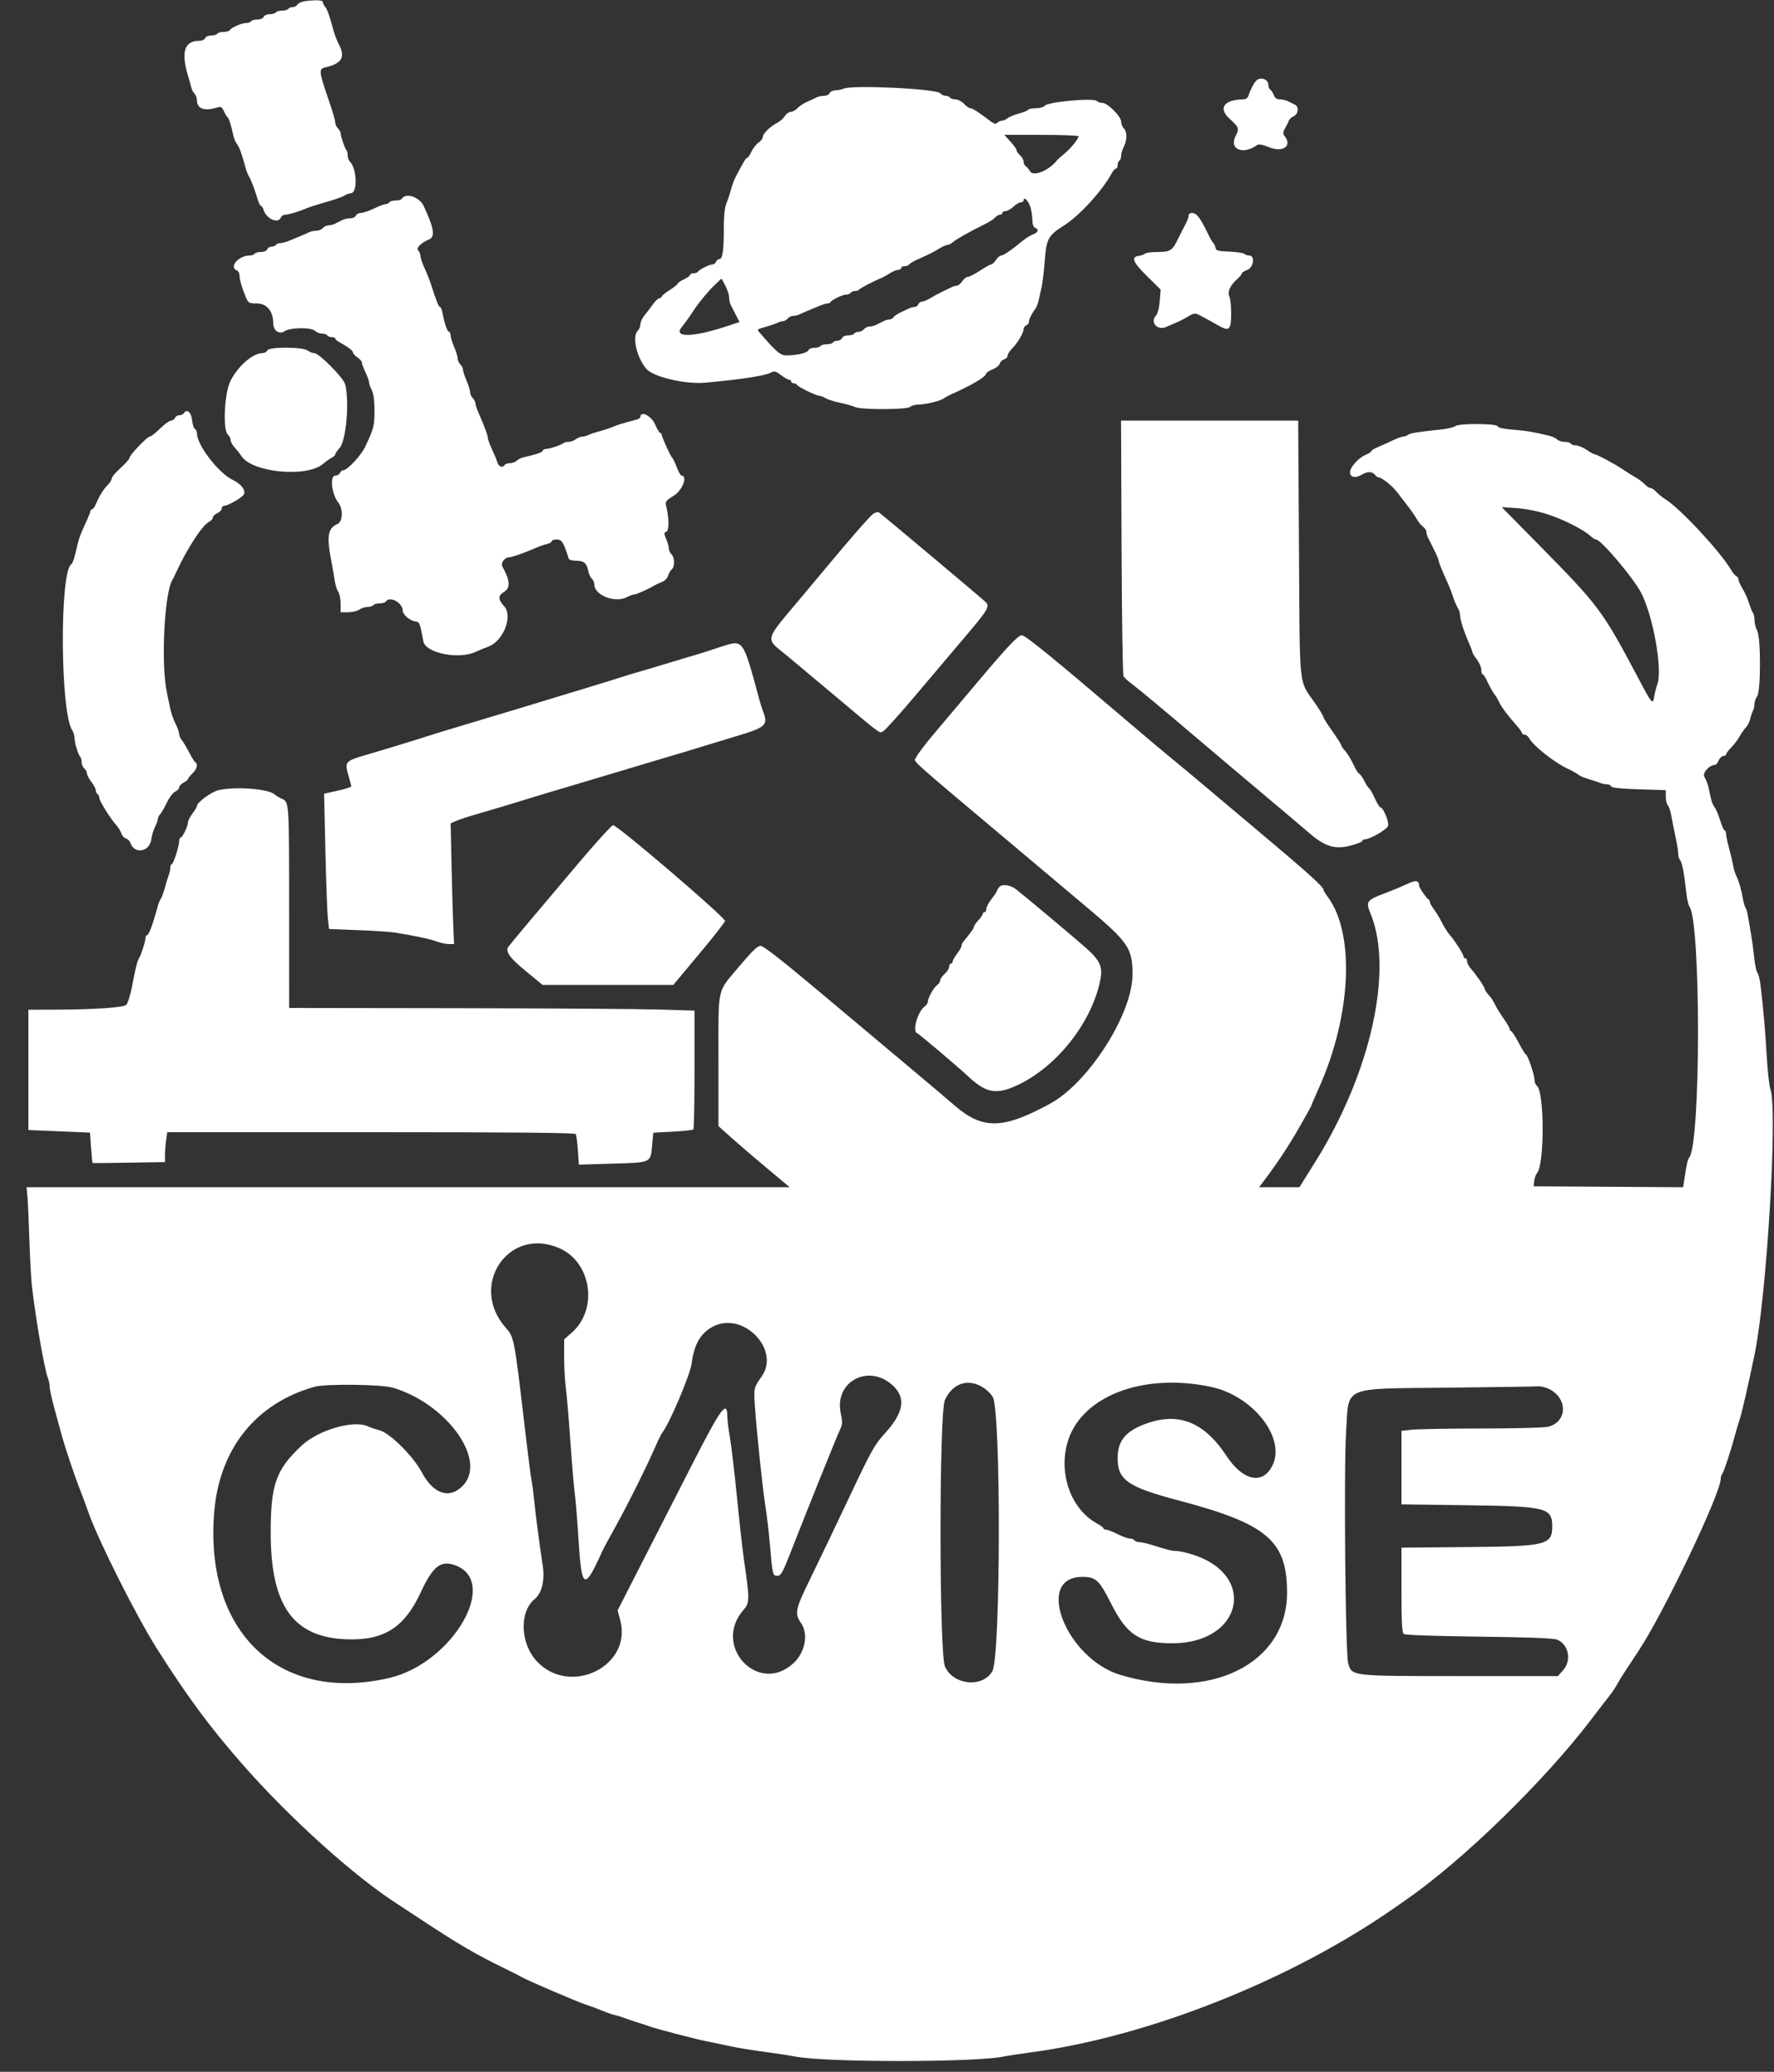 <svg id="svg" version="1.1" xmlns="http://www.w3.org/2000/svg" xmlns:xlink="http://www.w3.org/1999/xlink" width="400" height="467" viewBox="0, 0, 400,467"><rect x="0" y="0" width="400" height="467" fill="#333333" stroke="none"/><g id="svgg"><path id="path0" d="M68.600 0.295 C 67.940 0.391,67.256 0.724,67.080 1.035 C 66.904 1.346,66.420 1.600,66.004 1.600 C 65.588 1.600,65.136 1.780,65.000 2.000 C 64.864 2.220,64.234 2.400,63.600 2.400 C 62.966 2.400,62.336 2.580,62.200 2.800 C 62.064 3.020,61.443 3.200,60.819 3.200 C 60.181 3.200,59.585 3.462,59.455 3.800 C 59.322 4.147,58.724 4.400,58.036 4.400 C 57.382 4.400,56.736 4.580,56.600 4.800 C 56.464 5.020,55.941 5.200,55.438 5.200 C 54.448 5.200,52.160 6.218,51.784 6.825 C 51.657 7.031,51.034 7.200,50.400 7.200 C 49.766 7.200,49.136 7.380,49.000 7.600 C 48.864 7.820,48.243 8.000,47.619 8.000 C 46.981 8.000,46.385 8.262,46.255 8.600 C 46.126 8.938,45.530 9.200,44.892 9.200 C 41.605 9.200,40.784 11.741,42.372 17.000 C 42.638 17.880,42.962 19.047,43.092 19.593 C 43.222 20.139,43.570 20.827,43.864 21.122 C 44.159 21.416,44.400 22.066,44.400 22.567 C 44.400 24.546,46.105 25.138,49.089 24.194 C 49.812 23.965,50.071 24.125,50.481 25.056 C 50.757 25.685,51.135 26.309,51.321 26.441 C 51.627 26.661,52.071 28.084,52.680 30.800 C 52.803 31.350,53.121 32.070,53.386 32.400 C 53.925 33.070,54.470 34.520,55.192 37.200 C 55.459 38.190,55.841 39.270,56.041 39.600 C 56.241 39.930,56.510 40.470,56.639 40.800 C 56.767 41.130,57.016 41.760,57.191 42.200 C 57.366 42.640,57.738 43.765,58.018 44.700 C 58.299 45.635,58.667 46.400,58.837 46.400 C 59.007 46.400,59.270 46.805,59.420 47.300 C 60.046 49.352,62.759 50.527,63.345 49.000 C 63.471 48.670,63.883 48.400,64.259 48.400 C 65.034 48.400,67.217 47.757,69.000 47.003 C 69.660 46.724,71.010 46.268,72.000 45.990 C 75.271 45.071,77.375 44.353,77.790 44.012 C 78.016 43.828,78.650 43.614,79.200 43.538 C 80.654 43.337,80.454 37.997,78.936 36.478 C 78.641 36.184,78.400 35.536,78.400 35.038 C 78.400 34.540,78.277 34.010,78.126 33.859 C 77.771 33.504,76.814 30.757,76.806 30.071 C 76.803 29.781,76.530 29.273,76.200 28.943 C 75.870 28.613,75.600 28.019,75.600 27.623 C 75.600 27.228,75.051 25.306,74.381 23.352 C 71.836 15.938,71.788 15.540,73.400 15.174 C 77.027 14.349,77.902 12.908,76.466 10.125 C 76.033 9.286,75.505 7.970,75.293 7.200 C 74.236 3.358,73.814 2.147,73.329 1.569 C 73.038 1.221,72.800 0.726,72.800 0.469 C 72.800 0.003,71.089 -0.068,68.600 0.295 M283.145 18.300 C 282.561 19.005,281.862 20.406,281.449 21.700 C 281.323 22.094,280.826 22.403,280.313 22.406 C 276.063 22.434,274.628 24.353,277.135 26.655 C 279.415 28.749,279.476 28.923,278.572 30.736 C 277.091 33.705,280.337 34.979,283.498 32.669 C 283.818 32.436,284.774 32.621,286.169 33.188 C 289.340 34.474,291.475 32.859,289.596 30.595 C 289.245 30.173,289.284 29.776,289.758 28.921 C 290.100 28.304,290.486 27.523,290.615 27.184 C 290.744 26.846,291.243 26.396,291.725 26.184 C 292.743 25.737,292.924 24.039,292.000 23.606 C 291.670 23.451,290.997 23.116,290.505 22.862 C 290.013 22.608,289.154 22.400,288.596 22.400 C 287.892 22.400,287.468 22.105,287.215 21.439 C 287.014 20.910,286.658 20.360,286.425 20.215 C 286.191 20.071,286.000 19.610,286.000 19.190 C 286.000 17.786,284.069 17.183,283.145 18.300 M190.200 19.989 C 189.760 20.184,188.924 20.356,188.343 20.372 C 187.761 20.387,187.182 20.670,187.055 21.000 C 186.929 21.330,186.367 21.600,185.807 21.600 C 185.247 21.600,184.477 21.765,184.095 21.966 C 183.713 22.168,182.761 22.609,181.979 22.948 C 181.197 23.286,180.224 23.931,179.817 24.381 C 179.409 24.832,178.748 25.200,178.347 25.200 C 177.946 25.200,177.343 25.620,177.007 26.134 C 176.670 26.647,175.915 27.322,175.329 27.634 C 173.649 28.526,172.000 30.116,172.000 30.843 C 172.000 31.209,171.577 31.785,171.060 32.124 C 170.543 32.463,169.814 33.384,169.441 34.170 C 169.068 34.957,168.624 35.600,168.455 35.600 C 168.180 35.600,167.734 36.341,165.838 39.943 C 165.532 40.524,165.066 41.810,164.803 42.800 C 164.539 43.790,164.070 45.191,163.762 45.914 C 163.395 46.771,163.200 48.731,163.200 51.564 C 163.200 56.508,162.921 58.400,162.193 58.400 C 161.914 58.400,161.582 58.670,161.455 59.000 C 161.329 59.330,160.977 59.600,160.674 59.600 C 159.976 59.600,157.691 60.729,157.384 61.225 C 157.257 61.431,156.803 61.600,156.376 61.600 C 155.949 61.600,155.600 61.759,155.600 61.954 C 155.600 62.149,154.970 62.608,154.200 62.973 C 153.430 63.339,152.800 63.773,152.800 63.939 C 152.800 64.105,151.990 64.752,151.000 65.378 C 150.010 66.004,149.200 66.670,149.200 66.858 C 149.200 67.046,148.975 67.205,148.700 67.211 C 148.425 67.217,147.750 67.852,147.200 68.621 C 146.650 69.391,145.795 70.511,145.300 71.110 C 144.806 71.710,144.401 72.592,144.400 73.071 C 144.400 73.551,144.130 74.213,143.800 74.543 C 142.500 75.843,143.513 80.451,145.679 83.090 C 147.212 84.958,154.517 86.682,159.088 86.256 C 167.562 85.467,172.467 84.705,173.864 83.963 C 174.591 83.576,174.944 83.669,176.101 84.552 C 176.857 85.128,177.684 85.600,177.938 85.600 C 178.192 85.600,178.400 85.780,178.400 86.000 C 178.400 86.220,178.655 86.400,178.967 86.400 C 179.278 86.400,179.593 86.546,179.667 86.724 C 179.842 87.150,184.003 89.200,184.693 89.200 C 184.987 89.200,185.627 89.444,186.114 89.741 C 186.601 90.039,188.080 90.508,189.400 90.783 C 190.720 91.058,192.232 91.490,192.761 91.742 C 194.131 92.395,204.600 92.360,205.260 91.700 C 205.535 91.425,206.399 91.192,207.180 91.182 C 208.846 91.162,212.049 90.368,212.844 89.779 C 213.150 89.552,213.850 89.168,214.400 88.924 C 218.848 86.955,222.168 85.018,222.315 84.307 C 222.378 84.001,223.044 83.528,223.794 83.257 C 224.544 82.985,225.266 82.421,225.399 82.002 C 225.532 81.584,225.992 81.130,226.420 80.994 C 226.849 80.857,227.200 80.480,227.200 80.155 C 227.200 79.830,227.667 79.096,228.239 78.525 C 229.461 77.303,230.800 75.028,230.800 74.175 C 230.800 73.845,231.070 73.471,231.400 73.345 C 231.730 73.218,232.000 72.861,232.000 72.552 C 232.000 71.981,232.632 70.693,233.448 69.600 C 233.694 69.270,234.019 68.460,234.169 67.800 C 234.320 67.140,234.626 65.790,234.851 64.800 C 235.075 63.810,235.404 61.052,235.582 58.671 C 235.945 53.823,236.364 53.063,239.911 50.826 C 243.415 48.616,248.618 42.914,250.722 38.977 C 251.009 38.439,251.414 38.000,251.622 38.000 C 251.830 38.000,252.000 37.651,252.000 37.224 C 252.000 36.797,252.180 36.336,252.400 36.200 C 252.620 36.064,252.801 35.558,252.802 35.076 C 252.804 34.594,253.074 33.684,253.402 33.054 C 254.168 31.586,254.167 29.710,253.400 28.943 C 253.070 28.613,252.800 27.926,252.800 27.417 C 252.800 26.265,249.736 23.200,248.584 23.200 C 248.131 23.200,247.566 23.006,247.328 22.768 C 246.573 22.013,236.310 22.945,235.570 23.836 C 235.313 24.146,234.415 24.400,233.575 24.400 C 232.735 24.400,231.951 24.555,231.834 24.745 C 231.717 24.935,230.761 25.322,229.710 25.606 C 228.660 25.890,227.516 26.364,227.169 26.661 C 226.821 26.957,226.272 27.200,225.949 27.200 C 225.625 27.200,225.153 27.407,224.901 27.659 C 224.555 28.005,224.214 27.953,223.521 27.448 C 223.014 27.079,221.880 26.248,221.000 25.602 C 220.120 24.955,219.151 24.421,218.846 24.413 C 218.541 24.406,217.875 23.950,217.365 23.400 C 216.855 22.849,215.991 22.400,215.443 22.400 C 214.895 22.400,214.336 22.220,214.200 22.000 C 214.064 21.780,213.625 21.600,213.225 21.600 C 212.825 21.600,212.288 21.348,212.032 21.039 C 211.175 20.006,192.216 19.094,190.200 19.989 M243.200 30.722 C 243.200 31.297,241.436 33.454,240.000 34.635 C 239.230 35.269,238.510 35.906,238.400 36.051 C 236.605 38.416,232.973 39.920,232.243 38.600 C 231.999 38.160,231.575 37.656,231.300 37.480 C 231.025 37.304,230.800 36.837,230.800 36.442 C 230.800 36.047,230.440 35.398,230.000 35.000 C 229.560 34.602,229.199 34.079,229.198 33.838 C 229.197 33.597,228.576 32.725,227.818 31.900 L 226.441 30.400 234.820 30.400 C 239.429 30.400,243.200 30.545,243.200 30.722 M90.600 44.800 C 90.464 45.020,89.834 45.200,89.200 45.200 C 88.566 45.200,87.936 45.380,87.800 45.600 C 87.664 45.820,87.293 46.000,86.974 46.000 C 86.656 46.000,85.463 46.450,84.323 47.000 C 83.183 47.550,81.853 48.000,81.368 48.000 C 80.883 48.000,80.382 48.270,80.255 48.600 C 80.129 48.930,79.567 49.200,79.007 49.200 C 78.447 49.200,77.632 49.380,77.195 49.600 C 76.758 49.820,76.042 50.180,75.605 50.400 C 75.168 50.620,74.470 50.800,74.054 50.800 C 73.638 50.800,73.074 51.070,72.800 51.400 C 72.526 51.730,71.872 52.000,71.346 52.000 C 70.820 52.000,70.077 52.159,69.695 52.353 C 69.313 52.548,68.550 52.883,68.000 53.098 C 67.450 53.313,66.319 53.784,65.486 54.145 C 64.654 54.505,63.630 54.800,63.210 54.800 C 62.790 54.800,62.336 54.980,62.200 55.200 C 62.064 55.420,61.623 55.600,61.219 55.600 C 60.816 55.600,60.382 55.870,60.255 56.200 C 60.122 56.547,59.524 56.800,58.836 56.800 C 58.182 56.800,57.536 56.980,57.400 57.200 C 57.264 57.420,56.741 57.600,56.238 57.600 C 53.781 57.600,51.547 60.233,53.400 60.945 C 53.730 61.071,54.000 61.573,54.000 62.059 C 54.000 63.014,54.590 65.024,55.480 67.100 C 56.000 68.311,56.170 68.400,57.978 68.400 C 60.122 68.400,61.600 70.175,61.600 72.750 C 61.600 74.520,62.906 75.485,64.176 74.653 C 65.503 73.783,70.204 73.747,71.057 74.600 C 71.387 74.930,72.084 75.200,72.605 75.200 C 73.126 75.200,73.664 75.380,73.800 75.600 C 73.936 75.820,74.397 76.000,74.824 76.000 C 75.251 76.000,75.600 76.137,75.600 76.305 C 75.600 76.473,75.923 76.788,76.319 77.005 C 78.368 78.131,79.595 79.048,79.597 79.454 C 79.599 79.704,80.050 80.203,80.600 80.563 C 81.150 80.924,81.600 81.450,81.600 81.734 C 81.600 82.018,81.960 82.995,82.400 83.906 C 82.840 84.816,83.200 85.812,83.200 86.119 C 83.200 86.426,83.479 87.236,83.820 87.920 C 84.235 88.751,84.440 90.295,84.440 92.579 C 84.440 96.004,84.271 96.650,82.291 100.800 C 81.388 102.694,78.278 106.000,77.401 106.000 C 77.117 106.000,76.782 106.270,76.655 106.600 C 76.529 106.930,76.059 107.200,75.613 107.200 C 74.317 107.200,74.765 111.382,76.262 113.254 C 77.398 114.674,77.315 117.565,76.124 118.093 C 73.874 119.089,73.597 120.864,74.768 126.800 C 75.007 128.010,75.317 129.810,75.458 130.800 C 75.599 131.790,75.958 132.955,76.257 133.389 C 76.556 133.823,76.800 135.038,76.800 136.089 L 76.800 138.000 78.524 138.000 C 79.471 138.000,80.596 137.736,81.024 137.413 C 81.451 137.090,82.284 136.820,82.876 136.813 C 83.468 136.806,84.064 136.620,84.200 136.400 C 84.336 136.180,84.966 136.000,85.600 136.000 C 86.234 136.000,86.864 135.820,87.000 135.600 C 87.827 134.262,90.800 135.841,90.800 137.619 C 90.800 138.506,92.395 139.902,93.595 140.065 C 94.614 140.203,94.623 140.226,95.470 144.600 C 95.977 147.219,103.504 148.717,107.236 146.941 C 107.766 146.689,109.100 146.137,110.200 145.715 C 113.511 144.444,115.682 138.850,113.703 136.687 C 112.285 135.136,112.256 134.257,113.600 133.463 C 115.126 132.562,115.040 130.857,113.311 127.769 C 112.820 126.893,113.773 125.600,114.910 125.600 C 115.476 125.600,118.691 124.457,120.800 123.506 C 121.570 123.159,122.695 122.765,123.300 122.630 C 123.905 122.495,124.400 122.208,124.400 121.992 C 124.400 121.777,124.916 121.600,125.546 121.600 C 126.678 121.600,127.111 122.297,128.221 125.900 C 128.310 126.188,129.036 126.400,129.938 126.400 C 131.694 126.400,132.281 126.905,132.646 128.729 C 132.784 129.418,133.145 130.188,133.448 130.440 C 133.752 130.692,134.003 131.281,134.006 131.749 C 134.024 134.184,138.676 135.990,141.346 134.598 C 141.976 134.269,142.724 134.000,143.008 134.000 C 143.480 134.000,146.149 132.806,147.600 131.944 C 147.930 131.749,148.696 131.393,149.302 131.154 C 149.920 130.911,150.509 130.305,150.642 129.776 C 150.772 129.257,151.131 128.623,151.439 128.367 C 152.180 127.753,152.156 125.699,151.400 124.943 C 151.070 124.613,150.800 124.018,150.800 123.620 C 150.800 123.223,150.535 122.263,150.211 121.488 C 149.682 120.222,149.687 120.052,150.258 119.833 C 150.902 119.586,150.869 116.689,150.192 113.979 C 149.967 113.080,150.178 112.809,151.969 111.696 C 153.889 110.502,155.127 107.200,153.654 107.200 C 153.464 107.200,152.986 106.345,152.591 105.300 C 152.196 104.255,151.746 103.310,151.589 103.200 C 151.233 102.949,149.200 98.514,149.200 97.988 C 149.200 97.775,149.054 97.600,148.875 97.600 C 148.696 97.600,148.157 96.700,147.677 95.600 C 146.858 93.725,144.400 92.504,144.400 93.973 C 144.400 94.178,143.995 94.455,143.500 94.587 C 140.108 95.495,139.267 95.753,138.200 96.213 C 137.540 96.497,136.190 96.943,135.200 97.204 C 134.210 97.465,133.087 97.840,132.705 98.039 C 132.323 98.238,131.693 98.406,131.305 98.413 C 130.917 98.420,130.251 98.690,129.824 99.013 C 129.396 99.336,128.661 99.600,128.190 99.600 C 127.719 99.600,127.210 99.723,127.059 99.874 C 126.669 100.265,123.926 101.187,123.133 101.194 C 122.767 101.197,122.403 101.390,122.326 101.621 C 122.201 101.998,121.267 102.315,118.007 103.092 C 117.461 103.222,116.773 103.570,116.478 103.864 C 116.184 104.159,115.516 104.400,114.995 104.400 C 114.474 104.400,113.936 104.580,113.800 104.800 C 113.363 105.507,112.462 105.227,112.187 104.300 C 112.041 103.805,111.489 102.466,110.960 101.325 C 110.432 100.183,109.997 99.013,109.994 98.725 C 109.987 98.101,109.265 96.131,108.068 93.467 C 107.591 92.404,107.200 91.266,107.200 90.938 C 107.200 90.611,106.930 90.073,106.600 89.743 C 106.270 89.413,106.000 88.811,106.000 88.405 C 106.000 87.999,105.640 86.826,105.200 85.800 C 104.760 84.774,104.400 83.666,104.400 83.338 C 104.400 83.011,104.130 82.473,103.800 82.143 C 103.470 81.813,103.200 81.211,103.200 80.805 C 103.200 80.399,102.840 79.226,102.400 78.200 C 101.960 77.174,101.600 76.004,101.600 75.600 C 101.600 75.197,101.410 74.803,101.179 74.726 C 100.786 74.595,100.219 72.873,99.722 70.300 C 99.605 69.695,99.374 69.200,99.209 69.200 C 98.921 69.200,98.297 67.632,97.220 64.200 C 96.944 63.320,96.286 61.666,95.759 60.525 C 95.232 59.383,94.800 58.114,94.800 57.705 C 94.800 57.295,94.575 56.734,94.300 56.458 C 93.755 55.912,94.899 54.736,96.700 53.992 C 98.175 53.382,97.898 51.542,95.570 46.501 C 94.598 44.397,91.503 43.338,90.600 44.800 M232.242 46.424 C 232.515 47.181,232.753 48.546,232.770 49.457 C 232.789 50.540,233.008 51.194,233.400 51.345 C 234.324 51.699,234.113 52.377,232.940 52.823 C 232.357 53.044,231.322 53.682,230.640 54.240 C 227.949 56.443,226.266 57.600,225.754 57.600 C 225.460 57.600,224.924 58.050,224.563 58.600 C 224.203 59.150,223.722 59.600,223.495 59.600 C 223.268 59.600,222.134 60.230,220.974 61.000 C 219.814 61.770,218.584 62.400,218.241 62.400 C 217.899 62.400,217.324 62.850,216.963 63.400 C 216.603 63.950,216.056 64.400,215.749 64.400 C 215.441 64.400,214.877 64.565,214.495 64.766 C 214.113 64.968,213.170 65.426,212.400 65.784 C 211.630 66.142,210.460 66.774,209.800 67.189 C 209.140 67.603,208.304 67.955,207.943 67.971 C 207.581 67.987,207.182 68.270,207.055 68.600 C 206.929 68.930,206.547 69.200,206.207 69.200 C 205.867 69.200,205.277 69.359,204.895 69.553 C 204.513 69.748,203.660 70.152,203.000 70.453 C 202.340 70.753,201.656 71.224,201.480 71.499 C 201.304 71.775,200.897 72.000,200.575 72.000 C 200.253 72.000,199.632 72.180,199.195 72.400 C 198.758 72.620,198.042 72.980,197.605 73.200 C 197.168 73.420,196.470 73.600,196.054 73.600 C 195.638 73.600,195.074 73.870,194.800 74.200 C 194.526 74.530,193.975 74.800,193.575 74.800 C 193.175 74.800,192.736 74.980,192.600 75.200 C 192.464 75.420,191.843 75.600,191.219 75.600 C 190.581 75.600,189.985 75.862,189.855 76.200 C 189.729 76.530,189.270 76.800,188.836 76.800 C 188.402 76.800,187.936 76.980,187.800 77.200 C 187.664 77.420,187.034 77.600,186.400 77.600 C 185.766 77.600,185.136 77.780,185.000 78.000 C 184.864 78.220,184.243 78.400,183.619 78.400 C 182.996 78.400,182.390 78.649,182.274 78.953 C 182.050 79.536,180.005 80.033,177.504 80.113 C 176.002 80.162,175.175 79.481,171.366 75.067 C 170.618 74.200,170.537 74.281,172.800 73.635 C 173.790 73.353,174.913 72.960,175.295 72.761 C 175.677 72.562,176.240 72.400,176.546 72.400 C 176.852 72.400,177.326 72.130,177.600 71.800 C 177.874 71.470,178.438 71.200,178.854 71.200 C 179.270 71.200,179.923 71.041,180.305 70.847 C 180.687 70.652,181.450 70.317,182.000 70.102 C 182.550 69.887,183.681 69.416,184.514 69.055 C 185.346 68.695,186.276 68.400,186.580 68.400 C 186.884 68.400,187.193 68.265,187.267 68.100 C 187.485 67.610,190.005 66.400,190.809 66.400 C 191.218 66.400,191.664 66.220,191.800 66.000 C 191.936 65.780,192.382 65.600,192.790 65.600 C 193.199 65.600,193.593 65.465,193.667 65.300 C 193.783 65.038,197.108 63.309,198.800 62.632 C 199.130 62.499,199.940 62.046,200.600 61.625 C 201.260 61.203,202.115 60.845,202.500 60.829 C 202.885 60.813,203.200 60.620,203.200 60.400 C 203.200 60.180,203.549 60.000,203.976 60.000 C 204.403 60.000,204.861 59.825,204.993 59.611 C 205.126 59.397,205.901 58.925,206.717 58.563 C 209.353 57.393,210.576 56.779,211.800 56.011 C 212.460 55.597,213.256 55.245,213.569 55.229 C 213.881 55.213,214.421 54.948,214.769 54.640 C 215.518 53.975,218.997 52.009,221.814 50.656 C 222.921 50.125,224.068 49.400,224.363 49.045 C 224.657 48.690,225.146 48.400,225.449 48.400 C 225.752 48.400,226.000 48.220,226.000 48.000 C 226.000 47.780,226.317 47.600,226.704 47.600 C 227.091 47.600,227.893 47.150,228.487 46.600 C 229.080 46.050,229.843 45.600,230.183 45.600 C 230.522 45.600,230.800 45.405,230.800 45.167 C 230.800 44.263,231.766 45.105,232.242 46.424 M268.000 48.605 C 268.000 49.154,267.704 49.860,266.745 51.600 C 266.563 51.930,266.053 52.950,265.613 53.866 C 264.354 56.482,263.860 56.800,261.051 56.800 C 259.681 56.800,258.389 56.965,258.180 57.166 C 257.971 57.368,257.352 57.593,256.804 57.666 C 254.952 57.915,255.408 59.062,258.623 62.235 L 261.703 65.276 261.496 67.857 C 261.366 69.484,261.037 70.717,260.608 71.191 C 259.253 72.688,261.016 74.576,262.948 73.696 C 263.416 73.482,264.340 73.082,265.000 72.807 C 265.660 72.532,266.470 72.150,266.800 71.959 C 269.438 70.426,269.328 70.446,270.800 71.220 C 272.524 72.127,273.505 72.664,274.800 73.411 C 277.147 74.765,277.600 74.339,277.600 70.774 C 277.600 68.999,277.415 67.201,277.188 66.777 C 276.686 65.839,277.420 64.235,278.962 62.903 C 279.533 62.409,280.000 61.842,280.000 61.642 C 280.000 61.442,280.540 61.090,281.200 60.860 C 282.651 60.354,283.056 57.600,281.680 57.600 C 281.284 57.600,280.789 57.429,280.580 57.220 C 280.370 57.010,278.851 56.785,277.204 56.720 C 274.575 56.615,274.190 56.502,274.058 55.800 C 273.975 55.360,273.771 54.910,273.605 54.800 C 273.439 54.690,272.908 53.790,272.426 52.800 C 270.570 48.988,269.813 48.000,268.751 48.000 C 268.338 48.000,268.000 48.272,268.000 48.605 M163.560 64.412 C 164.022 65.299,164.400 66.472,164.400 67.018 C 164.400 67.564,164.556 68.323,164.747 68.705 C 164.938 69.087,165.466 70.117,165.921 70.993 L 166.749 72.585 163.874 73.536 C 156.278 76.050,151.754 76.148,153.695 73.757 C 154.539 72.718,155.437 71.455,156.600 69.676 C 157.586 68.166,159.987 65.294,161.119 64.270 C 161.405 64.011,161.855 63.582,162.119 63.315 C 162.384 63.049,162.627 62.824,162.660 62.815 C 162.692 62.807,163.097 63.526,163.560 64.412 M60.255 79.000 C 60.129 79.330,59.633 79.600,59.154 79.600 C 56.991 79.600,53.613 82.557,51.942 85.912 C 50.574 88.660,50.200 97.004,51.400 98.000 C 51.730 98.274,52.000 98.810,52.000 99.191 C 52.000 99.572,52.405 100.321,52.900 100.856 C 53.395 101.391,54.093 102.278,54.452 102.827 C 56.896 106.569,69.405 107.699,72.924 104.497 C 73.406 104.059,74.205 103.491,74.700 103.236 C 75.195 102.981,75.600 102.607,75.600 102.407 C 75.600 102.206,76.030 101.577,76.556 101.009 C 78.053 99.394,78.839 90.410,77.817 86.600 C 77.426 85.143,71.943 79.600,70.893 79.600 C 70.486 79.600,69.804 79.336,69.376 79.013 C 68.246 78.158,60.583 78.147,60.255 79.000 M41.400 93.200 C 41.264 93.420,40.823 93.600,40.419 93.600 C 40.016 93.600,39.582 93.870,39.455 94.200 C 39.329 94.530,38.931 94.800,38.572 94.800 C 38.213 94.800,37.098 95.610,36.094 96.600 C 35.090 97.590,34.054 98.400,33.792 98.400 C 33.194 98.400,29.200 102.588,29.200 103.215 C 29.200 103.470,28.300 104.487,27.200 105.476 C 26.100 106.465,25.200 107.527,25.200 107.837 C 25.200 108.147,24.795 108.805,24.300 109.300 C 23.353 110.247,22.355 111.863,21.584 113.700 C 21.330 114.305,20.959 114.800,20.761 114.800 C 20.562 114.800,20.400 114.980,20.400 115.199 C 20.400 115.418,19.829 116.807,19.131 118.284 C 18.433 119.762,17.724 121.608,17.557 122.386 C 16.900 125.442,16.442 126.927,16.084 127.159 C 13.416 128.883,13.578 160.528,16.276 164.589 C 16.564 165.023,16.803 165.833,16.806 166.389 C 16.812 167.453,17.659 170.192,18.126 170.659 C 18.277 170.810,18.400 171.331,18.400 171.818 C 18.400 172.304,18.670 172.926,19.000 173.200 C 19.330 173.474,19.600 173.974,19.600 174.311 C 19.600 174.649,20.050 175.514,20.600 176.236 C 21.150 176.957,21.600 177.818,21.600 178.150 C 21.600 178.481,21.780 178.864,22.000 179.000 C 22.220 179.136,22.400 179.521,22.400 179.856 C 22.400 180.525,24.824 184.420,26.224 186.000 C 26.711 186.550,27.230 187.396,27.376 187.880 C 27.521 188.363,27.983 188.867,28.400 189.000 C 28.817 189.133,29.258 189.553,29.379 189.934 C 30.231 192.619,33.722 192.086,34.108 189.211 C 34.223 188.352,34.606 187.070,34.959 186.363 C 35.311 185.656,35.600 184.848,35.600 184.567 C 35.600 184.287,35.833 183.819,36.117 183.529 C 36.401 183.238,37.076 182.066,37.617 180.923 C 38.158 179.781,39.005 178.660,39.500 178.432 C 39.995 178.204,40.400 177.774,40.400 177.476 C 40.400 177.179,40.850 176.694,41.400 176.400 C 41.950 176.106,42.400 175.734,42.400 175.574 C 42.400 175.415,42.847 174.860,43.393 174.342 C 44.397 173.389,44.697 172.231,44.044 171.827 C 43.848 171.706,43.198 170.660,42.599 169.503 C 42.000 168.347,41.261 167.116,40.955 166.769 C 40.650 166.421,40.400 165.827,40.400 165.449 C 40.400 165.071,40.019 164.005,39.553 163.081 C 39.088 162.156,38.549 160.590,38.356 159.600 C 38.163 158.610,37.831 156.990,37.618 156.000 C 36.273 149.742,37.036 133.909,38.831 130.800 C 39.022 130.470,39.468 129.570,39.823 128.800 C 42.160 123.724,45.574 118.465,47.036 117.687 C 47.566 117.405,48.000 116.939,48.000 116.651 C 48.000 116.364,48.450 115.923,49.000 115.673 C 49.550 115.422,50.000 114.943,50.000 114.609 C 50.000 114.274,50.265 114.000,50.589 114.000 C 51.404 114.000,54.501 112.219,54.964 111.484 C 55.516 110.610,54.375 109.069,52.530 108.196 C 49.254 106.647,44.400 100.333,44.400 97.621 C 44.400 97.206,44.202 96.801,43.961 96.720 C 43.719 96.640,43.426 95.725,43.309 94.687 C 43.100 92.836,42.105 92.060,41.400 93.200 M252.887 123.300 C 252.949 138.975,253.144 152.070,253.320 152.400 C 253.496 152.730,254.250 153.450,254.997 154.000 C 256.607 155.187,261.884 159.579,270.400 166.819 C 273.810 169.718,280.200 175.112,284.600 178.805 C 289.000 182.498,293.770 186.530,295.200 187.765 C 298.793 190.868,301.059 191.544,304.629 190.577 C 306.043 190.194,307.200 189.728,307.200 189.541 C 307.200 189.353,307.412 189.200,307.672 189.200 C 308.931 189.200,312.772 186.967,312.987 186.110 C 313.219 185.187,311.880 182.000,311.260 182.000 C 311.082 182.000,310.501 181.055,309.968 179.900 C 309.436 178.745,308.860 177.738,308.689 177.663 C 308.518 177.588,308.020 176.823,307.581 175.963 C 307.143 175.103,306.638 174.400,306.460 174.400 C 306.282 174.400,305.701 173.463,305.168 172.318 C 304.636 171.173,303.795 169.797,303.300 169.260 C 302.805 168.723,302.400 168.130,302.400 167.943 C 302.400 167.756,301.500 166.342,300.400 164.800 C 299.300 163.258,298.400 161.829,298.400 161.624 C 298.400 161.419,297.601 160.084,296.625 158.658 C 292.726 152.963,293.103 156.498,292.895 123.700 L 292.712 94.800 272.743 94.800 L 252.775 94.800 252.887 123.300 M328.090 96.070 C 327.831 96.329,326.220 96.684,324.510 96.860 C 319.566 97.366,317.827 97.656,317.420 98.041 C 317.211 98.238,316.764 98.400,316.426 98.400 C 316.088 98.400,314.909 98.835,313.806 99.367 C 312.703 99.899,311.215 100.573,310.500 100.865 C 309.785 101.157,309.200 101.529,309.200 101.692 C 309.200 101.856,308.607 102.237,307.881 102.540 C 306.316 103.194,304.400 105.342,304.400 106.443 C 304.400 107.561,305.543 107.847,306.900 107.069 C 308.343 106.240,309.351 106.218,310.000 107.000 C 310.274 107.330,310.643 107.600,310.821 107.600 C 311.546 107.600,313.930 109.497,315.028 110.948 C 315.673 111.799,316.781 113.239,317.492 114.148 C 318.203 115.056,319.084 116.340,319.452 117.000 C 319.819 117.660,320.452 118.435,320.860 118.723 C 321.267 119.010,321.600 119.508,321.600 119.828 C 321.600 120.149,321.756 120.723,321.948 121.105 C 322.139 121.487,322.769 122.744,323.348 123.897 C 323.926 125.050,324.400 126.177,324.400 126.401 C 324.400 126.770,325.078 128.433,326.600 131.800 C 326.898 132.460,327.374 133.720,327.658 134.600 C 327.941 135.480,328.404 136.555,328.687 136.989 C 328.969 137.423,329.200 138.130,329.200 138.561 C 329.200 139.652,330.035 142.242,331.359 145.260 C 331.712 146.064,332.000 146.857,332.000 147.023 C 332.000 147.189,332.450 147.914,333.000 148.636 C 333.550 149.357,334.000 150.409,334.000 150.973 C 334.000 151.538,334.138 152.000,334.306 152.000 C 334.474 152.000,334.925 152.675,335.307 153.500 C 336.001 154.993,336.819 156.419,337.201 156.800 C 337.311 156.910,337.667 157.540,337.991 158.200 C 338.632 159.506,339.873 161.172,341.900 163.451 C 342.615 164.254,343.200 165.067,343.200 165.256 C 343.200 165.445,343.464 165.600,343.786 165.600 C 344.108 165.600,344.576 165.981,344.825 166.446 C 345.705 168.091,350.505 171.885,353.431 173.249 C 354.514 173.754,355.601 174.363,355.847 174.602 C 356.093 174.841,357.083 175.272,358.047 175.560 C 359.011 175.848,360.213 176.245,360.719 176.442 C 361.224 176.639,361.974 176.800,362.385 176.800 C 362.797 176.800,363.202 177.007,363.286 177.259 C 363.389 177.566,365.456 177.783,369.520 177.914 L 375.600 178.109 375.600 179.574 C 375.600 180.380,375.805 181.245,376.056 181.496 C 376.307 181.747,376.661 182.818,376.843 183.876 C 377.025 184.934,377.450 187.060,377.787 188.600 C 378.124 190.140,378.400 191.859,378.400 192.420 C 378.400 192.981,378.592 193.632,378.827 193.867 C 379.263 194.303,379.791 197.099,380.250 201.400 C 380.391 202.720,380.692 204.035,380.920 204.321 C 383.517 207.596,383.506 257.654,380.907 260.887 C 380.523 261.365,380.321 262.269,379.742 266.104 L 379.515 267.609 362.658 267.504 L 345.800 267.400 345.937 266.200 C 346.012 265.540,346.303 264.730,346.583 264.400 C 348.278 262.401,348.250 246.169,346.548 244.757 C 346.247 244.507,346.000 243.932,346.000 243.479 C 346.000 242.230,344.417 237.600,343.990 237.600 C 343.872 237.600,343.156 236.430,342.400 235.000 C 341.644 233.570,340.885 232.400,340.713 232.400 C 340.541 232.400,340.400 232.199,340.400 231.954 C 340.400 231.708,339.808 230.673,339.084 229.654 C 338.360 228.634,337.505 227.260,337.184 226.600 C 336.863 225.940,336.420 225.181,336.200 224.914 C 335.980 224.647,335.575 224.159,335.300 223.831 C 335.025 223.502,334.800 223.101,334.800 222.938 C 334.800 222.541,332.817 219.640,331.700 218.404 C 331.205 217.856,330.800 217.091,330.800 216.704 C 330.800 216.317,330.620 216.000,330.400 216.000 C 330.180 216.000,330.000 215.816,330.000 215.591 C 330.000 215.129,328.184 212.261,327.049 210.929 C 326.276 210.023,325.607 208.946,324.729 207.200 C 324.453 206.650,323.816 205.643,323.314 204.962 C 322.811 204.281,322.400 203.531,322.400 203.296 C 322.400 203.060,322.265 202.807,322.100 202.733 C 321.703 202.557,320.002 200.120,319.994 199.716 C 319.969 198.445,319.245 198.307,317.366 199.216 C 316.311 199.727,313.907 200.723,312.024 201.431 C 308.203 202.865,307.920 203.276,308.989 205.835 C 314.266 218.465,309.150 241.695,296.685 261.700 L 293.008 267.600 288.457 267.600 L 283.905 267.600 284.886 266.300 C 288.035 262.125,290.212 258.852,292.747 254.481 C 294.316 251.775,295.600 249.481,295.600 249.383 C 295.600 249.285,296.404 247.416,297.386 245.230 C 304.710 228.936,305.558 210.377,299.357 202.127 C 298.831 201.426,298.400 200.700,298.400 200.512 C 298.400 199.863,294.451 196.331,282.800 186.563 C 279.390 183.704,274.372 179.483,271.648 177.182 C 268.925 174.882,265.585 172.100,264.227 171.000 C 262.869 169.900,258.798 166.478,255.179 163.396 C 237.025 147.931,231.220 143.200,230.396 143.200 C 229.545 143.200,227.153 145.735,220.205 154.000 C 216.968 157.850,212.673 162.943,210.660 165.318 C 208.647 167.692,206.822 170.100,206.605 170.668 C 206.124 171.927,203.276 169.351,230.038 191.862 C 235.229 196.228,242.097 202.008,245.302 204.706 C 254.484 212.438,255.399 213.813,255.351 219.800 C 255.281 228.658,245.389 244.096,236.787 248.771 C 226.084 254.588,221.555 254.662,215.169 249.123 C 213.536 247.707,208.870 243.761,204.800 240.355 C 200.730 236.949,191.785 229.445,184.921 223.681 C 176.458 216.572,172.144 213.200,171.515 213.200 C 170.827 213.200,169.658 214.304,166.994 217.467 C 161.505 223.982,162.000 221.849,162.000 239.012 L 162.000 253.837 164.879 256.418 C 166.463 257.838,170.075 260.935,172.906 263.300 L 178.054 267.600 92.024 267.600 L 5.993 267.600 6.186 269.700 C 6.292 270.855,6.488 275.220,6.622 279.400 C 6.756 283.580,7.009 288.260,7.185 289.800 C 8.040 297.297,10.030 308.704,10.834 310.719 C 11.035 311.224,11.200 312.071,11.200 312.601 C 11.200 313.131,11.658 315.237,12.218 317.282 C 12.778 319.327,13.429 321.720,13.663 322.600 C 14.581 326.045,16.920 333.045,18.207 336.200 C 18.476 336.860,19.304 339.105,20.048 341.189 C 22.302 347.506,30.850 364.472,35.369 371.600 C 42.212 382.392,47.259 389.223,54.483 397.473 C 65.327 409.857,80.101 423.157,89.957 429.408 C 90.311 429.632,92.760 431.239,95.400 432.980 C 103.277 438.174,107.229 440.488,113.200 443.404 C 115.290 444.424,117.270 445.425,117.600 445.627 C 118.765 446.341,130.023 451.174,132.097 451.851 C 133.254 452.229,134.945 452.858,135.856 453.250 C 136.767 453.642,138.027 454.075,138.656 454.212 C 139.285 454.350,140.160 454.613,140.600 454.797 C 141.040 454.981,142.390 455.442,143.600 455.821 C 144.810 456.199,146.160 456.646,146.600 456.812 C 147.778 457.259,157.140 459.703,159.000 460.050 C 159.880 460.214,161.950 460.644,163.600 461.005 C 166.601 461.662,168.906 462.042,174.248 462.758 C 175.814 462.968,178.154 463.339,179.448 463.582 C 186.452 464.898,219.555 464.893,226.200 463.575 C 227.300 463.356,230.090 462.927,232.400 462.620 C 259.008 459.087,291.283 446.247,314.634 429.904 C 315.495 429.302,316.650 428.496,317.200 428.113 C 329.962 419.242,348.241 401.426,358.767 387.600 C 360.526 385.290,362.397 382.860,362.926 382.200 C 363.455 381.540,364.228 380.391,364.644 379.648 C 365.556 378.016,365.431 378.212,369.535 372.000 C 375.226 363.388,388.000 336.593,388.000 333.269 C 388.000 332.879,388.159 332.389,388.353 332.180 C 388.690 331.817,390.337 326.788,391.229 323.400 C 391.460 322.520,391.919 320.990,392.248 320.000 C 392.752 318.483,394.176 312.283,395.622 305.308 C 398.381 292.002,400.876 250.012,399.179 245.453 C 398.922 244.764,398.545 241.320,398.340 237.800 C 397.995 231.872,397.687 228.344,396.979 222.200 C 396.827 220.880,396.502 219.551,396.257 219.246 C 396.013 218.941,395.687 217.411,395.533 215.846 C 395.379 214.281,395.062 211.920,394.827 210.600 C 394.593 209.280,394.287 207.480,394.147 206.600 C 394.007 205.720,393.752 204.820,393.582 204.600 C 393.411 204.380,393.148 203.480,392.998 202.600 C 392.652 200.577,392.025 198.432,391.478 197.400 C 391.244 196.960,390.926 195.880,390.769 195.000 C 390.612 194.120,390.195 192.356,389.842 191.080 C 389.489 189.805,389.200 188.410,389.200 187.980 C 389.200 187.551,389.057 187.200,388.882 187.200 C 388.708 187.200,388.247 186.167,387.858 184.904 C 387.469 183.642,386.915 182.337,386.628 182.004 C 386.340 181.672,385.983 180.860,385.834 180.200 C 385.686 179.540,385.417 178.330,385.238 177.510 C 385.058 176.691,384.645 175.619,384.319 175.129 C 383.753 174.276,385.427 172.400,386.754 172.400 C 386.928 172.400,387.277 171.950,387.527 171.400 C 387.778 170.850,388.257 170.400,388.591 170.400 C 388.926 170.400,389.200 170.234,389.200 170.031 C 389.200 169.828,389.705 169.153,390.323 168.531 C 390.941 167.909,391.796 166.782,392.223 166.026 C 392.650 165.271,393.310 164.330,393.690 163.936 C 394.069 163.543,394.485 162.721,394.614 162.110 C 394.743 161.500,395.017 160.687,395.224 160.305 C 395.431 159.923,395.600 159.193,395.600 158.682 C 395.600 158.171,395.864 157.404,396.187 156.976 C 397.045 155.843,397.057 143.784,396.202 142.146 C 395.874 141.516,395.604 140.451,395.602 139.780 C 395.601 139.109,395.451 138.389,395.270 138.180 C 395.088 137.971,394.692 136.990,394.390 136.000 C 394.088 135.010,393.426 133.529,392.920 132.708 C 392.414 131.887,392.000 130.957,392.000 130.641 C 392.000 130.325,391.798 129.999,391.551 129.917 C 391.304 129.835,390.719 129.125,390.251 128.340 C 387.822 124.264,378.947 114.721,375.617 112.604 C 374.838 112.109,373.857 111.320,373.438 110.852 C 373.019 110.383,372.441 110.000,372.154 110.000 C 371.866 110.000,371.283 109.627,370.858 109.170 C 370.433 108.714,369.544 108.039,368.883 107.670 C 368.222 107.302,366.898 106.469,365.941 105.821 C 364.058 104.546,360.046 102.400,359.545 102.400 C 359.375 102.400,358.572 101.950,357.762 101.400 C 356.951 100.850,355.874 100.400,355.368 100.400 C 354.861 100.400,354.336 100.220,354.200 100.000 C 354.064 99.780,353.436 99.600,352.805 99.600 C 352.174 99.600,351.416 99.359,351.122 99.064 C 350.827 98.770,350.049 98.400,349.393 98.243 C 345.552 97.322,344.276 97.107,341.233 96.866 C 339.099 96.698,337.805 96.417,337.700 96.100 C 337.474 95.422,328.765 95.395,328.090 96.070 M349.000 115.947 C 352.606 117.118,357.077 119.387,358.626 120.830 C 359.080 121.254,359.635 121.600,359.860 121.600 C 360.969 121.600,368.252 130.198,370.025 133.600 C 372.771 138.870,374.922 151.034,373.684 154.287 C 373.451 154.899,373.144 156.098,373.002 156.952 C 372.672 158.939,372.538 158.788,369.458 152.973 C 361.316 137.596,360.565 136.588,347.026 122.852 L 338.600 114.303 342.000 114.540 C 344.094 114.686,346.783 115.226,349.000 115.947 M196.869 115.837 C 196.134 116.351,191.510 121.635,186.400 127.799 C 185.630 128.727,183.281 131.538,181.179 134.044 C 172.044 144.939,172.399 143.609,177.500 147.841 C 179.645 149.621,184.460 153.648,188.200 156.791 C 199.039 165.900,198.239 165.315,199.164 164.819 C 199.612 164.580,202.900 160.922,206.471 156.692 C 210.041 152.461,215.010 146.593,217.513 143.650 C 222.865 137.357,223.265 136.669,222.172 135.640 C 221.012 134.549,198.667 115.800,198.165 115.496 C 197.926 115.352,197.343 115.505,196.869 115.837 M162.600 145.773 C 161.060 146.263,159.530 146.764,159.200 146.886 C 158.870 147.008,156.620 147.690,154.200 148.402 C 151.780 149.113,149.080 149.925,148.200 150.204 C 147.320 150.484,145.520 151.018,144.200 151.392 C 142.880 151.765,140.810 152.393,139.600 152.788 C 138.390 153.183,136.410 153.800,135.200 154.160 C 133.990 154.520,131.560 155.262,129.800 155.808 C 125.599 157.111,108.990 162.129,103.400 163.784 C 100.980 164.500,98.100 165.379,97.000 165.738 C 93.953 166.732,86.657 168.964,82.299 170.235 C 77.843 171.535,77.661 171.761,78.579 174.854 C 78.921 176.004,79.200 177.080,79.200 177.245 C 79.200 177.410,77.821 177.852,76.136 178.227 L 73.073 178.909 73.374 191.954 C 73.540 199.129,73.794 205.990,73.938 207.200 L 74.200 209.400 80.622 209.652 C 84.154 209.790,87.844 210.026,88.822 210.175 C 92.930 210.802,97.099 211.684,98.508 212.223 C 99.338 212.540,100.548 212.800,101.199 212.800 L 102.381 212.800 102.196 208.500 C 102.095 206.135,101.921 200.011,101.810 194.891 L 101.609 185.583 102.904 185.017 C 103.617 184.706,105.910 183.962,108.000 183.365 C 110.090 182.768,113.780 181.669,116.200 180.923 C 122.097 179.106,123.702 178.620,127.000 177.654 C 128.540 177.203,131.870 176.211,134.400 175.450 C 142.616 172.978,148.554 171.203,150.800 170.548 C 153.293 169.820,153.699 169.698,158.400 168.260 C 160.270 167.688,163.960 166.565,166.600 165.764 C 172.717 163.909,173.238 163.388,172.042 160.319 C 171.845 159.813,171.488 158.680,171.248 157.800 C 167.455 143.844,167.679 144.156,162.600 145.773 M49.260 178.113 C 47.622 178.506,44.400 180.879,44.400 181.692 C 44.400 181.891,43.950 182.643,43.400 183.364 C 42.850 184.086,42.400 184.967,42.400 185.324 C 42.400 186.184,41.140 188.800,40.726 188.800 C 40.547 188.800,40.400 189.153,40.400 189.584 C 40.400 190.734,39.089 194.800,38.718 194.800 C 38.543 194.800,38.400 195.152,38.400 195.581 C 38.400 196.011,38.239 196.776,38.042 197.281 C 37.845 197.787,37.467 199.010,37.203 200.000 C 36.939 200.990,36.559 202.070,36.359 202.400 C 35.891 203.171,35.796 203.433,35.195 205.600 C 34.341 208.680,33.506 210.800,33.146 210.800 C 32.956 210.800,32.797 211.115,32.794 211.500 C 32.788 212.291,31.696 215.582,31.236 216.197 C 30.972 216.549,30.449 218.727,29.841 222.000 C 29.430 224.213,28.840 226.120,28.441 226.519 C 27.869 227.091,21.207 227.550,13.100 227.578 L 6.400 227.600 6.400 241.157 L 6.400 254.714 13.344 255.003 L 20.288 255.293 20.528 258.697 C 20.660 260.570,20.820 262.124,20.884 262.151 C 20.948 262.179,24.645 262.142,29.100 262.070 L 37.200 261.940 37.200 260.426 C 37.200 259.593,37.314 258.077,37.454 257.056 L 37.709 255.200 83.631 255.200 C 115.674 255.200,129.632 255.329,129.816 255.626 C 129.961 255.860,130.179 257.507,130.301 259.285 L 130.522 262.519 138.117 262.289 C 146.944 262.023,146.669 262.150,147.040 258.155 L 147.304 255.314 151.693 255.083 C 154.107 254.955,156.199 254.735,156.341 254.593 C 156.483 254.450,156.600 248.364,156.600 241.067 L 156.600 227.800 148.600 227.554 C 144.200 227.419,123.635 227.284,102.900 227.254 L 65.200 227.200 65.196 205.300 C 65.191 180.602,65.202 180.773,63.552 180.043 C 62.909 179.758,62.161 179.313,61.891 179.053 C 60.586 177.799,52.942 177.230,49.260 178.113 M130.321 194.700 C 121.734 204.838,115.151 212.681,114.641 213.383 C 113.870 214.442,114.898 215.888,118.563 218.900 L 122.335 222.000 137.080 222.000 L 151.825 222.000 157.569 215.125 C 160.729 211.344,163.390 207.959,163.483 207.603 C 163.668 206.898,139.244 186.000,138.235 186.000 C 137.935 186.000,134.374 189.915,130.321 194.700 M225.401 199.857 C 225.070 200.187,224.800 200.600,224.800 200.774 C 224.800 200.948,224.260 201.769,223.600 202.600 C 222.940 203.431,222.400 204.445,222.400 204.855 C 222.400 205.265,222.220 205.600,222.000 205.600 C 221.780 205.600,221.600 205.771,221.600 205.979 C 221.600 206.188,221.150 206.844,220.600 207.438 C 220.050 208.031,219.600 208.690,219.600 208.901 C 219.600 209.231,219.036 210.024,217.194 212.283 C 216.977 212.549,216.800 212.966,216.800 213.210 C 216.800 213.454,216.350 214.243,215.800 214.964 C 215.250 215.686,214.800 216.484,214.800 216.738 C 214.800 216.992,214.620 217.200,214.400 217.200 C 214.180 217.200,214.000 217.528,214.000 217.928 C 214.000 218.328,213.550 219.047,213.000 219.525 C 212.450 220.003,212.000 220.656,212.000 220.975 C 212.000 221.294,211.672 221.790,211.272 222.077 C 210.494 222.636,209.200 224.985,209.200 225.839 C 209.200 226.122,208.872 226.590,208.472 226.877 C 206.930 227.984,205.656 232.465,206.769 232.867 C 207.219 233.029,215.776 240.273,218.610 242.891 C 222.492 246.476,224.884 246.806,229.771 244.431 C 238.434 240.220,246.031 230.556,248.039 221.190 C 248.738 217.933,248.152 216.587,244.698 213.525 C 242.242 211.347,231.222 202.110,229.139 200.483 C 227.889 199.507,226.057 199.200,225.401 199.857 M126.166 281.368 C 133.373 284.555,134.917 295.108,128.944 300.365 L 127.200 301.901 127.200 305.921 C 127.200 308.133,127.374 311.260,127.587 312.871 C 127.800 314.482,128.256 319.850,128.600 324.800 C 128.944 329.750,129.394 335.075,129.600 336.632 C 129.805 338.190,130.167 342.600,130.403 346.432 C 131.143 358.433,131.683 358.745,135.843 349.576 C 136.086 349.039,137.439 346.530,138.848 344.000 C 141.514 339.215,145.859 330.490,147.812 326.000 C 148.434 324.570,149.152 323.130,149.407 322.800 C 151.041 320.692,155.647 309.805,155.961 307.309 C 156.505 302.997,157.986 300.455,160.806 298.997 C 167.575 295.496,176.030 304.214,171.736 310.268 C 169.993 312.726,169.950 312.900,170.189 316.600 C 170.551 322.205,171.978 335.834,172.597 339.600 C 172.904 341.470,173.356 345.340,173.602 348.200 C 174.188 355.038,174.227 355.201,175.308 355.196 C 176.081 355.193,176.477 354.485,178.271 349.896 C 182.134 340.016,188.825 323.406,189.443 322.163 C 189.967 321.110,189.985 320.574,189.565 318.544 C 188.030 311.108,196.398 307.102,201.732 312.719 C 204.242 315.362,203.580 318.619,199.652 322.942 C 197.147 325.700,196.572 326.727,191.411 337.654 C 188.360 344.114,184.454 352.273,182.732 355.784 C 179.290 362.800,179.114 363.653,180.638 365.882 C 182.325 368.350,181.556 372.411,178.936 374.863 C 171.056 382.237,160.492 371.035,167.644 362.889 C 169.048 361.290,169.056 360.572,167.777 351.808 C 167.456 349.613,166.742 343.244,166.189 337.654 C 165.637 332.065,164.919 325.963,164.593 324.094 C 164.267 322.224,164.000 320.099,164.000 319.371 C 164.000 315.399,162.627 317.249,156.112 330.000 C 153.470 335.170,148.596 344.710,145.280 351.200 L 139.251 363.000 139.845 365.200 C 142.620 375.480,128.665 382.447,121.122 374.548 C 117.305 370.551,117.018 363.362,120.558 360.433 C 122.231 359.049,122.891 356.155,122.338 352.628 C 121.683 348.443,120.779 341.538,120.424 338.000 C 120.236 336.130,119.973 334.150,119.839 333.600 C 119.705 333.050,119.047 327.920,118.377 322.200 C 115.952 301.505,115.938 301.432,114.032 299.279 C 105.590 289.739,114.697 276.296,126.166 281.368 M221.463 312.616 C 222.416 313.174,223.496 314.209,223.863 314.916 C 225.728 318.504,225.633 373.474,223.757 376.701 C 221.544 380.506,214.990 379.871,213.076 375.666 C 211.748 372.749,211.731 318.458,213.058 315.563 C 214.756 311.856,218.141 310.669,221.463 312.616 M273.000 312.594 C 282.431 314.567,289.912 324.007,286.966 330.216 C 284.805 334.769,280.305 333.878,276.532 328.149 C 271.305 320.213,265.237 318.030,257.438 321.281 C 253.557 322.898,252.000 325.028,252.000 328.721 C 252.000 333.594,254.328 335.198,265.800 338.227 C 285.725 343.487,290.200 347.298,290.200 359.000 C 290.200 375.041,272.871 383.593,252.639 377.536 C 240.446 373.886,233.203 355.587,243.894 355.442 C 247.056 355.399,247.822 356.086,250.468 361.346 C 254.095 368.555,256.926 370.400,264.359 370.400 C 280.150 370.400,283.594 354.974,268.829 350.378 C 267.454 349.950,265.863 349.600,265.293 349.600 C 264.248 349.600,263.491 349.415,259.746 348.243 C 258.617 347.889,257.322 347.600,256.870 347.600 C 256.417 347.600,255.936 347.420,255.800 347.200 C 255.664 346.980,255.197 346.800,254.763 346.800 C 254.329 346.800,253.085 346.350,252.000 345.800 C 250.915 345.250,249.751 344.800,249.413 344.800 C 249.076 344.800,248.800 344.661,248.800 344.491 C 248.800 344.321,248.166 343.841,247.392 343.423 C 241.692 340.354,238.758 332.682,240.570 325.588 C 243.292 314.935,257.319 309.314,273.000 312.594 M88.600 312.799 C 100.803 316.453,109.868 329.100,104.402 334.846 C 101.410 337.992,97.721 336.811,95.110 331.871 C 93.210 328.278,87.945 323.034,85.600 322.399 C 84.610 322.131,83.406 321.727,82.925 321.502 C 79.724 320.001,71.725 322.342,67.980 325.874 C 62.203 331.324,61.043 334.585,61.035 345.400 C 61.022 361.954,66.103 369.090,78.200 369.507 C 86.580 369.796,91.158 366.894,94.860 358.947 C 97.604 353.057,99.330 351.670,102.531 352.786 C 112.813 356.370,102.041 374.912,87.751 378.226 C 62.959 383.975,46.056 367.959,48.299 340.844 C 49.481 326.555,57.683 316.310,70.921 312.588 C 73.430 311.883,86.043 312.033,88.600 312.799 M349.582 313.238 C 353.614 315.504,353.258 320.628,349.000 321.611 C 348.120 321.815,341.441 321.985,334.159 321.990 C 326.876 321.996,319.811 322.116,318.459 322.257 L 316.000 322.514 316.000 330.802 L 316.000 339.089 330.900 339.288 C 348.686 339.526,350.005 339.857,349.999 344.080 C 349.992 348.230,348.651 348.559,331.100 348.716 L 316.000 348.852 316.000 358.377 C 316.000 365.515,316.125 368.003,316.500 368.306 C 316.809 368.556,323.262 368.785,333.400 368.906 C 344.337 369.037,350.207 369.255,351.021 369.562 C 353.694 370.571,354.443 374.245,352.433 376.494 L 351.265 377.800 329.333 377.798 C 304.458 377.796,304.876 377.843,303.988 374.932 C 303.358 372.869,302.982 331.219,303.516 322.767 C 304.182 312.236,302.300 313.056,326.400 312.791 C 336.850 312.675,346.005 312.540,346.746 312.491 C 347.521 312.438,348.723 312.755,349.582 313.238 " stroke="none" fill="#ffffff" fill-rule="evenodd"></path><path id="path1" d="" stroke="none" fill="#08a4ec" fill-rule="evenodd"></path></g></svg>